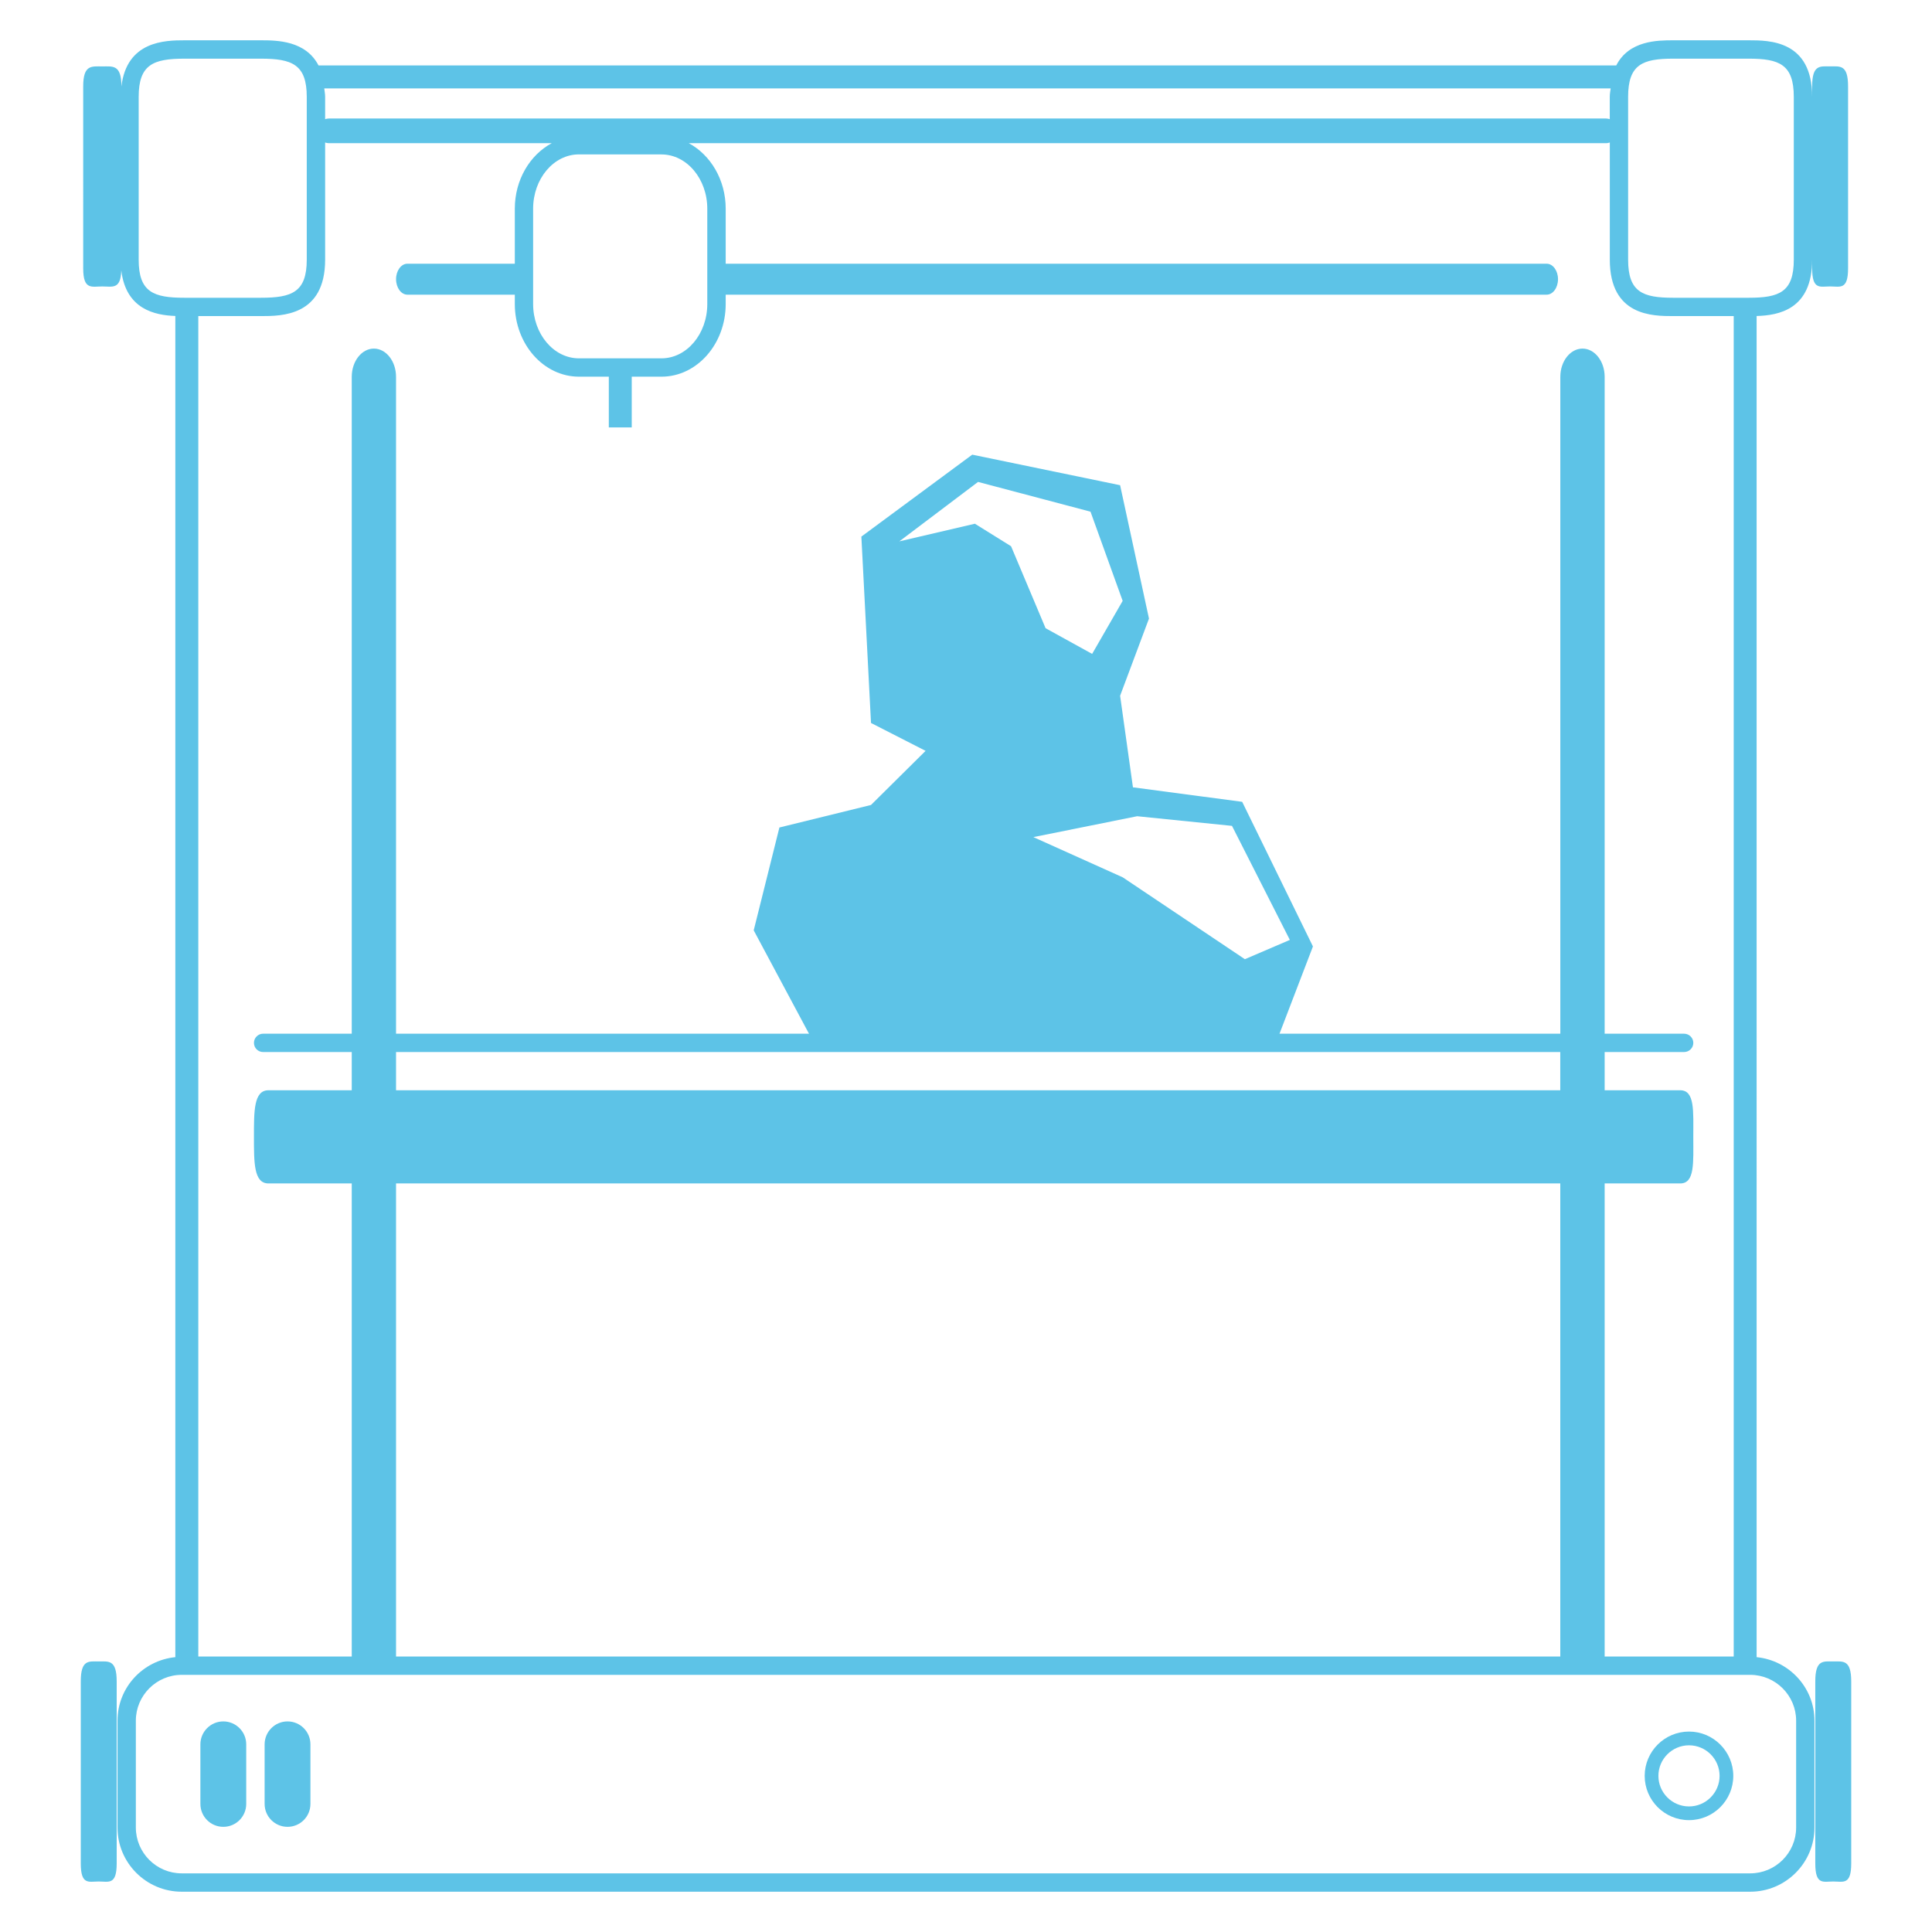 <?xml version="1.0" encoding="utf-8"?>
<!-- Generator: Adobe Illustrator 16.0.4, SVG Export Plug-In . SVG Version: 6.00 Build 0)  -->
<!DOCTYPE svg PUBLIC "-//W3C//DTD SVG 1.1//EN" "http://www.w3.org/Graphics/SVG/1.1/DTD/svg11.dtd">
<svg version="1.1" id="Layer_1" xmlns="http://www.w3.org/2000/svg" xmlns:xlink="http://www.w3.org/1999/xlink" x="0px" y="0px"
	 width="90px" height="90px" viewBox="0 0 90 90" enable-background="new 0 0 90 90" xml:space="preserve">
<g id="Layer_1_1_" display="none">
	<path display="inline" d="M70.828,2.784h-2.139c-0.521,0-0.982,0.06-1.262,0.382c-0.173,0.201-0.275,0.502-0.275,0.958v4.611
		c0,1.188,0.688,1.339,1.537,1.339h2.039h0.1c0.85,0,1.537-0.151,1.537-1.339v-4.61C72.365,2.937,71.678,2.784,70.828,2.784z"/>
	<polygon display="inline" points="35.496,14.294 35.496,14.294 35.496,14.294 35.496,14.294 35.496,12.365 35.496,12.365 
		35.496,12.365 35.496,12.365 	"/>
	<g display="inline">
		<path d="M73.869,59.139c0,0.682-0.252,0.563-0.562,0.563l0,0c-0.309,0-0.559,0.118-0.559-0.563v-5.674
			c0-0.686,0.25-0.623,0.559-0.623l0,0c0.311,0,0.562-0.062,0.562,0.623V59.139z"/>
		<path d="M19.799,59.139c0,0.682-0.25,0.563-0.559,0.563l0,0c-0.309,0-0.56,0.118-0.56-0.563v-5.674c0-0.686,0.25-0.623,0.56-0.623
			l0,0c0.309,0,0.559-0.062,0.559,0.623V59.139z"/>
	</g>
	<path display="inline" d="M73.792,9.415c0,0.684-0.25,0.563-0.56,0.563l0,0c-0.31,0-0.562,0.122-0.562-0.563V3.742
		c0-0.684,0.252-0.622,0.562-0.622l0,0c0.31,0,0.56-0.062,0.56,0.622V9.415z"/>
	<path display="inline" d="M18.757,9.415c0,0.684,0.267,0.563,0.595,0.563l0,0c0.329,0,0.595,0.122,0.595-0.563V3.742
		c0-0.684-0.266-0.622-0.595-0.622l0,0c-0.328,0-0.595-0.062-0.595,0.622V9.415z"/>
	<path display="inline" d="M72.438,57.939c0,0.944-0.769,1.715-1.713,1.715H21.826c-0.947,0-1.714-0.771-1.714-1.715v-3.328
		c0-0.947,0.768-1.715,1.714-1.715h48.898c0.944,0,1.713,0.768,1.713,1.715V57.939z M68.811,55.162
		c-0.643,0-1.164,0.521-1.164,1.164c0,0.646,0.521,1.17,1.164,1.17c0.646,0,1.166-0.523,1.166-1.17
		C69.979,55.684,69.456,55.162,68.811,55.162z M23.837,55.346c0-0.395-0.319-0.715-0.714-0.715l0,0c-0.395,0-0.714,0.32-0.714,0.715
		v1.856c0,0.396,0.319,0.715,0.714,0.715l0,0c0.395,0,0.714-0.319,0.714-0.715V55.346z M25.839,55.346
		c0-0.395-0.322-0.715-0.715-0.715l0,0c-0.396,0-0.716,0.32-0.716,0.715v1.856c0,0.396,0.32,0.715,0.716,0.715l0,0
		c0.393,0,0.715-0.319,0.715-0.715V55.346z"/>
	<path display="inline" d="M23.976,2.695h-2.137c-0.522,0-0.983,0.06-1.261,0.382C20.404,3.278,20.3,3.58,20.3,4.036v4.611
		c0,1.188,0.69,1.339,1.539,1.339h2.038h0.099c0.85,0,1.539-0.151,1.539-1.339V4.036C25.514,2.848,24.825,2.695,23.976,2.695z"/>
	<rect x="28.507" y="33.382" display="inline" width="36.291" height="1.192"/>
	<path display="inline" d="M26.406,4.665h39.828c0.218,0,0.394,0.172,0.394,0.386v-1.06c0-0.502,0.113-0.834,0.306-1.055H25.702
		c0.193,0.221,0.308,0.553,0.308,1.055V5.05C26.01,4.837,26.188,4.665,26.406,4.665z"/>
	<path display="inline" d="M68.32,10.539c-0.936,0-1.693-0.167-1.693-1.474V5.05c0,0.213-0.176,0.386-0.393,0.386H38.065
		c0.266,0.349,0.432,0.801,0.432,1.302v2.369h25.88c0.193,0,0.354,0.156,0.354,0.348s-0.158,0.348-0.354,0.348H38.489
		c-0.044,1.048-0.789,1.883-1.708,1.883h-1.078v1.136h-0.524v-1.136h-0.97c-0.917,0-1.662-0.835-1.707-1.883H28.86
		c-0.195,0-0.354-0.156-0.354-0.348s0.159-0.348,0.354-0.348h3.634v-2.37c0-0.501,0.167-0.953,0.432-1.302h-6.521
		c-0.218,0-0.396-0.172-0.396-0.386v4.016c0,1.308-0.768,1.474-1.714,1.474h-2.31V52.25h5.14V37.478H24.53
		c-0.458,0-0.452-0.649-0.452-1.452c0-0.803-0.006-1.452,0.452-1.452h2.596v-1.192h-2.762c-0.157,0-0.285-0.127-0.285-0.286
		c0-0.158,0.128-0.287,0.285-0.287h2.762v-20.09c0-0.486,0.309-0.881,0.69-0.881c0.382,0,0.691,0.395,0.691,0.881v20.092h36.291
		V12.719c0-0.486,0.313-0.881,0.692-0.881c0.383,0,0.691,0.395,0.691,0.881v20.092h2.479c0.158,0,0.287,0.128,0.287,0.287
		c0,0.158-0.129,0.286-0.287,0.286h-2.479v1.192h2.358c0.456,0,0.405,0.649,0.405,1.452c0,0.802,0.051,1.452-0.405,1.452h-2.358
		v14.77h4.381V10.539H68.32z"/>
	<rect x="28.507" y="37.478" display="inline" width="36.291" height="14.772"/>
</g>
<g id="Layer_2">
	<path fill="#5DC3E7" d="M78.681,84.789c-1.14,0-2.065-0.924-2.065-2.062c0-1.137,0.926-2.064,2.065-2.064
		c1.137,0,2.062,0.928,2.062,2.064C80.743,83.865,79.819,84.789,78.681,84.789z M78.681,81.303c-0.785,0-1.426,0.639-1.426,1.424
		s0.641,1.424,1.426,1.424c0.782,0,1.424-0.639,1.424-1.424S79.466,81.303,78.681,81.303z"/>
	<path fill="#5DC3E7" d="M11.47,84.033c0,0.592-0.479,1.068-1.067,1.068l0,0c-0.59,0-1.068-0.477-1.068-1.068v-2.775
		c0-0.588,0.479-1.068,1.068-1.068l0,0c0.589,0,1.067,0.48,1.067,1.068V84.033z"/>
	<path fill="#5DC3E7" d="M14.461,84.033c0,0.592-0.479,1.068-1.066,1.068l0,0c-0.589,0-1.068-0.477-1.068-1.068v-2.775
		c0-0.588,0.479-1.068,1.068-1.068l0,0c0.59,0,1.066,0.48,1.066,1.068V84.033z"/>
	<path fill="#5DC3E7" d="M85.398,77.396c-0.46,0-0.835-0.094-0.835,0.932v8.477c0,1.023,0.375,0.842,0.835,0.842
		c0.464,0,0.839,0.18,0.839-0.842v-8.477C86.236,77.307,85.861,77.396,85.398,77.396z"/>
	<path fill="#5DC3E7" d="M4.599,77.396c-0.463,0-0.836-0.094-0.836,0.932v8.477c0,1.023,0.375,0.842,0.836,0.842
		s0.837,0.18,0.837-0.842v-8.477C5.436,77.307,5.062,77.396,4.599,77.396z"/>
	<path fill="#5DC3E7" d="M85.253,3.092c-0.461,0-0.836-0.093-0.836,0.931V4.51c0-2.633-1.998-2.633-2.956-2.633h-3.517
		c-0.729,0-2.061,0.008-2.653,1.172H14.838c-0.601-1.162-1.942-1.172-2.683-1.172h-3.56c-0.904,0-2.693,0.029-2.939,2.154V4.024
		c0-1.024-0.399-0.93-0.89-0.93c-0.492,0-0.89-0.093-0.89,0.93V12.5c0,1.023,0.397,0.844,0.89,0.844c0.473,0,0.856,0.155,0.884-0.75
		c0.214,1.816,1.565,2.091,2.518,2.125v62.478c-1.509,0.15-2.695,1.412-2.695,2.963v4.975c0,1.646,1.341,2.988,2.99,2.988h73.071
		c1.649,0,2.991-1.344,2.991-2.988v-4.977c0-1.549-1.187-2.811-2.695-2.961V14.721c1.022-0.03,2.587-0.297,2.587-2.625V12.5
		c0,1.022,0.375,0.843,0.836,0.843c0.462,0,0.837,0.18,0.837-0.843V4.024C86.09,3,85.715,3.092,85.253,3.092z M75.03,4.119
		c-0.015,0.132-0.041,0.245-0.041,0.394v1.039c-0.053-0.016-0.107-0.031-0.164-0.031H15.31c-0.06,0-0.112,0.016-0.164,0.031V4.512
		c0-0.15-0.029-0.26-0.041-0.394H75.03L75.03,4.119z M30.812,7.194c1.178,0,2.136,1.135,2.136,2.53v4.437
		c0,1.397-0.958,2.532-2.136,2.532H26.97c-1.178,0-2.135-1.135-2.135-2.532V9.723c0-1.395,0.957-2.531,2.135-2.531h3.843V7.194z
		 M15.146,12.096V6.639c0.053,0.015,0.105,0.031,0.164,0.031h10.393c-1.014,0.543-1.721,1.702-1.721,3.053v2.562h-5.004
		c-0.291,0-0.528,0.323-0.528,0.72c0,0.399,0.237,0.722,0.528,0.722h5.004v0.435c0,1.868,1.341,3.385,2.989,3.385h1.39v2.363h1.068
		v-2.363h1.387c1.648,0,2.99-1.52,2.99-3.385v-0.435H72.05c0.291,0,0.528-0.322,0.528-0.722c0-0.396-0.237-0.72-0.528-0.72H33.806
		V9.723c0-1.351-0.709-2.51-1.72-3.053h42.741c0.059,0,0.112-0.017,0.164-0.031v5.457c0,2.629,1.998,2.629,2.957,2.629h2.815v62.441
		h-6.012V55.129h3.521c0.686,0,0.608-0.973,0.608-2.168c0-1.199,0.077-2.172-0.608-2.172h-3.521v-1.781h3.698
		c0.238,0,0.432-0.191,0.432-0.426c0-0.236-0.193-0.428-0.432-0.428h-3.698v-30.6c0-0.726-0.463-1.315-1.031-1.315
		c-0.571,0-1.034,0.59-1.034,1.315v30.6H18.449v-30.6c0-0.726-0.463-1.315-1.032-1.315s-1.031,0.59-1.031,1.315v30.6h-4.129
		c-0.234,0-0.427,0.191-0.427,0.428c0,0.234,0.19,0.426,0.427,0.426h4.129v1.781h-3.881c-0.686,0-0.675,0.973-0.675,2.172
		c0,1.195-0.009,2.168,0.675,2.168h3.881v22.037H9.238V14.725h2.916C13.124,14.725,15.146,14.725,15.146,12.096z M18.449,50.789
		v-1.781h54.234v1.781H18.449z M72.684,55.129v22.037H18.449V55.129H72.684z M6.46,12.096V4.512C6.46,3,7.148,2.733,8.595,2.733
		h3.56C13.6,2.733,14.29,3,14.29,4.512v7.584c0,1.511-0.688,1.775-2.136,1.775h-3.56C7.148,13.872,6.46,13.607,6.46,12.096z
		 M83.671,80.158v4.973c0,1.178-0.959,2.137-2.137,2.137H8.464c-1.178,0-2.136-0.959-2.136-2.137v-4.973
		c0-1.176,0.958-2.137,2.136-2.137h73.073C82.712,78.023,83.671,78.982,83.671,80.158z M83.562,12.096
		c0,1.511-0.677,1.775-2.101,1.775h-3.516c-1.424,0-2.101-0.265-2.101-1.775V4.512c0-1.513,0.677-1.779,2.101-1.779h3.516
		c1.424,0,2.101,0.267,2.101,1.779V12.096z"/>
	<path fill="#5DC3E7" d="M40.575,33.679l-0.449-8.682l5.165-3.817l6.888,1.423l1.345,6.213l-1.345,3.595l0.598,4.266l5.089,0.675
		l3.296,6.737l-1.796,4.689l-21.395-0.09l-2.86-5.349l1.197-4.791l4.266-1.049l2.544-2.521 M45.414,24.397l1.685,1.049l1.608,3.818
		l2.169,1.197l1.422-2.47L50.8,23.836l-5.239-1.386l-3.667,2.769L45.414,24.397z M48.139,38.996l4.16,1.872l5.692,3.815l2.095-0.898
		l-2.695-5.313l-4.418-0.449L48.139,38.996z"/>
</g>
</svg>
